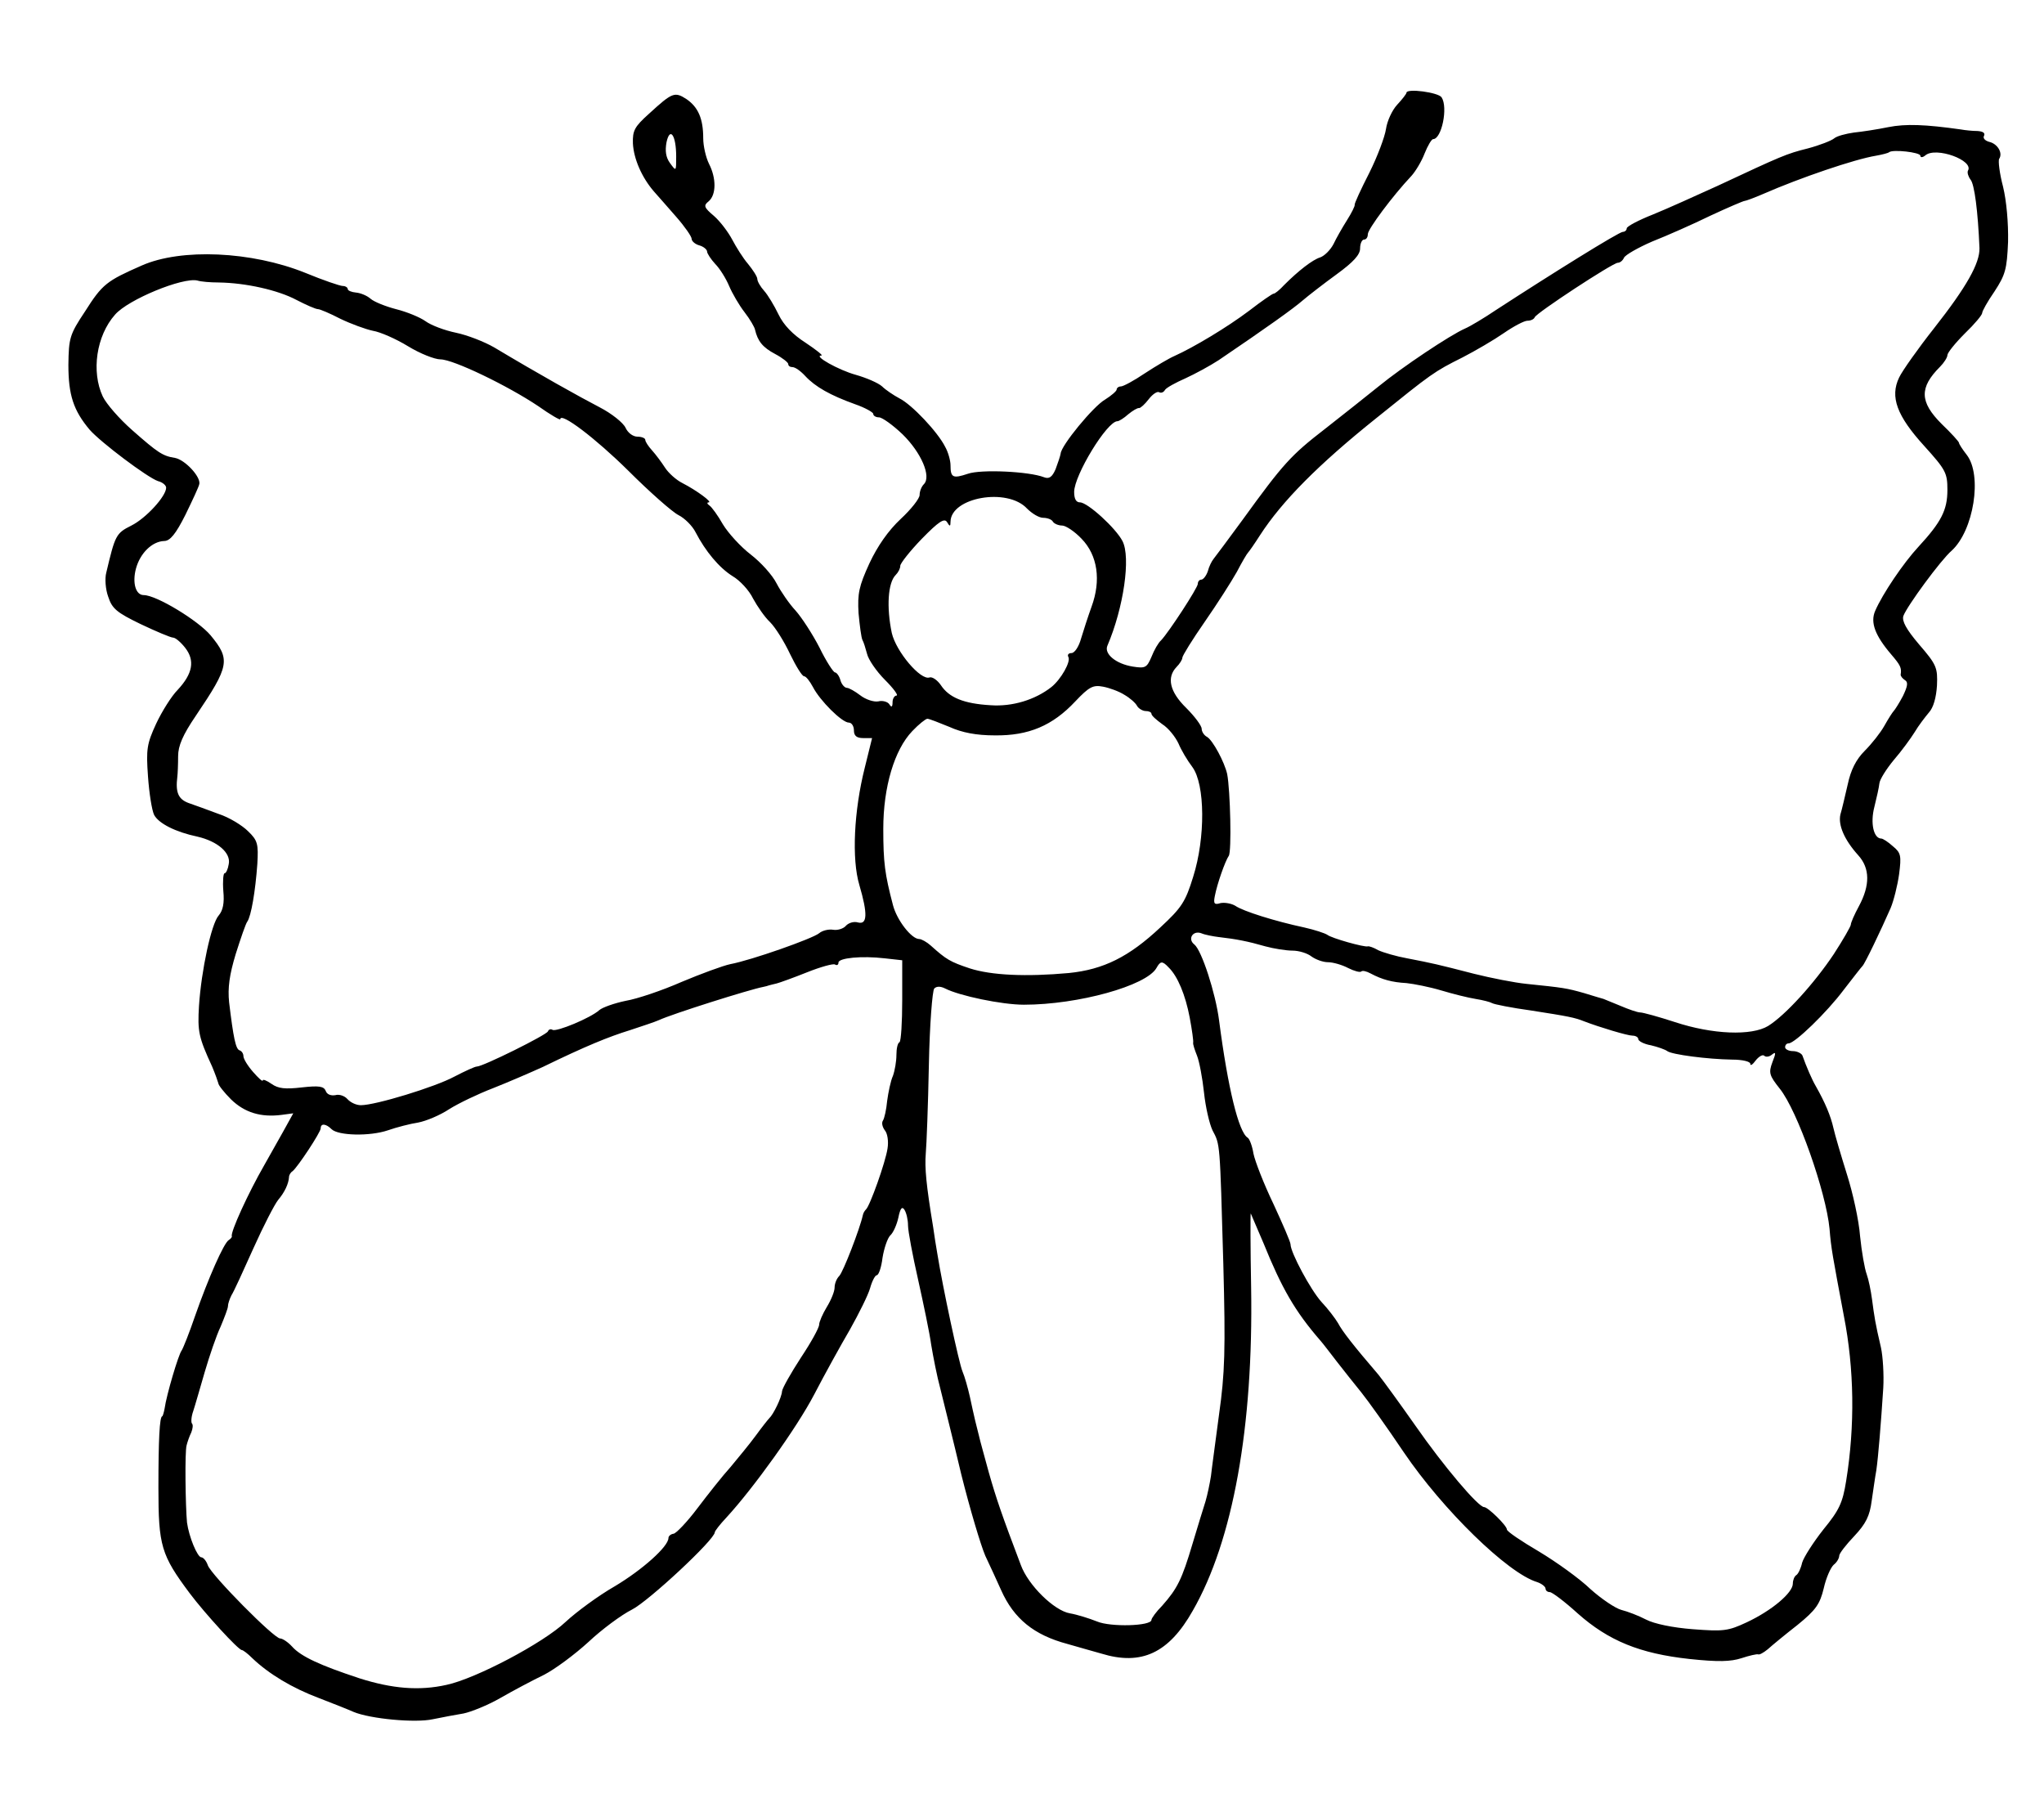 <?xml version="1.0" standalone="no"?>
<!DOCTYPE svg PUBLIC "-//W3C//DTD SVG 20010904//EN"
 "http://www.w3.org/TR/2001/REC-SVG-20010904/DTD/svg10.dtd">
<svg version="1.0" xmlns="http://www.w3.org/2000/svg"
 width="529pt" height="469pt" viewBox="0 0 529 469"
 preserveAspectRatio="xMidYMid meet">
<g transform="translate(0,469) scale(0.1,-0.1)"
fill="#000000" stroke="none">
<path d="M3640 4450 c0 -3 -11 -17 -24 -31 -13 -14 -26 -42 -29 -63 -3 -20
-22 -71 -43 -113 -22 -43 -39 -80 -38 -83 1 -3 -8 -21 -20 -40 -12 -19 -28
-47 -35 -62 -8 -15 -23 -30 -34 -34 -20 -6 -57 -35 -93 -71 -12 -13 -24 -23
-28 -23 -3 0 -32 -20 -63 -44 -57 -43 -144 -95 -193 -117 -14 -6 -48 -26 -77
-45 -28 -19 -56 -34 -62 -34 -6 0 -11 -4 -11 -8 0 -4 -14 -16 -30 -26 -30 -17
-114 -119 -115 -140 -1 -6 -7 -24 -13 -40 -9 -21 -17 -26 -30 -21 -38 15 -163
21 -197 9 -39 -13 -45 -10 -45 22 0 12 -6 34 -14 48 -19 38 -86 109 -118 125
-15 8 -36 22 -45 31 -10 9 -40 22 -68 30 -44 12 -112 50 -89 50 5 0 -14 15
-41 33 -33 21 -57 46 -70 73 -11 23 -28 51 -37 61 -10 11 -18 25 -18 31 0 6
-11 23 -24 39 -13 15 -31 44 -41 63 -10 19 -31 47 -47 61 -26 22 -28 27 -14
38 20 17 20 60 1 97 -8 16 -15 46 -15 66 0 51 -13 81 -44 102 -30 19 -36 17
-96 -38 -38 -34 -43 -44 -42 -77 2 -40 23 -88 54 -124 10 -11 36 -41 58 -66
22 -25 40 -51 40 -57 0 -6 9 -14 20 -17 11 -3 20 -11 20 -16 0 -5 10 -20 21
-32 12 -12 28 -38 36 -57 8 -19 26 -50 40 -68 14 -18 26 -39 27 -45 7 -30 20
-46 52 -63 19 -10 34 -22 34 -26 0 -5 5 -8 11 -8 7 0 21 -10 33 -23 26 -28 65
-50 129 -73 26 -9 47 -21 47 -25 0 -5 7 -9 15 -9 8 0 36 -20 61 -44 48 -47 75
-109 55 -129 -6 -6 -11 -18 -11 -28 0 -9 -22 -37 -49 -62 -32 -30 -60 -70 -81
-115 -27 -59 -31 -78 -28 -129 3 -32 7 -63 10 -69 3 -5 8 -21 12 -36 3 -14 24
-45 46 -67 23 -23 36 -41 30 -41 -5 0 -10 -8 -10 -17 0 -13 -3 -14 -8 -6 -4 7
-18 11 -29 8 -12 -2 -33 5 -47 16 -13 10 -29 19 -34 19 -6 0 -14 9 -17 20 -3
11 -10 20 -14 20 -4 0 -23 29 -40 64 -18 35 -46 78 -62 96 -16 17 -38 49 -49
70 -11 22 -41 55 -67 75 -26 20 -58 55 -72 78 -13 23 -29 45 -35 49 -6 4 -7 8
-2 8 11 0 -31 31 -68 50 -16 8 -36 26 -45 40 -9 14 -24 34 -33 44 -10 11 -18
23 -18 28 0 4 -9 8 -20 8 -12 0 -25 10 -31 23 -6 13 -36 37 -67 53 -52 27
-156 85 -273 155 -26 15 -70 32 -99 38 -29 6 -64 19 -79 30 -14 10 -48 24 -76
31 -27 7 -57 19 -66 27 -9 8 -26 15 -38 16 -11 1 -21 5 -21 9 0 4 -6 8 -13 8
-7 0 -51 15 -97 34 -139 56 -321 64 -423 19 -91 -40 -102 -48 -147 -119 -40
-60 -42 -69 -43 -138 0 -78 13 -118 55 -168 29 -33 150 -124 177 -133 12 -3
21 -11 21 -17 0 -22 -52 -79 -90 -98 -40 -20 -42 -25 -65 -122 -4 -15 -2 -43
5 -62 10 -31 22 -41 84 -71 40 -19 78 -35 84 -35 6 0 20 -12 31 -26 26 -33 20
-67 -19 -109 -16 -16 -41 -56 -56 -88 -24 -52 -26 -66 -21 -136 3 -43 10 -88
16 -100 12 -22 55 -44 112 -56 52 -12 87 -42 81 -71 -2 -13 -7 -24 -11 -24 -3
0 -5 -20 -3 -46 3 -31 -1 -50 -12 -63 -19 -21 -45 -142 -51 -234 -4 -66 -1
-81 34 -157 8 -19 15 -39 16 -43 0 -5 15 -24 33 -42 35 -34 77 -47 131 -40
l30 4 -26 -47 c-14 -25 -36 -64 -49 -87 -42 -73 -88 -174 -84 -184 1 -2 -3 -7
-8 -10 -13 -8 -53 -99 -87 -196 -15 -44 -31 -84 -35 -90 -8 -10 -39 -114 -44
-150 -2 -11 -5 -20 -6 -20 -7 0 -10 -61 -10 -185 0 -150 7 -174 81 -273 39
-52 126 -147 135 -147 3 0 15 -9 27 -21 43 -41 103 -77 172 -103 39 -15 79
-31 90 -36 43 -18 160 -29 205 -19 25 5 61 12 80 15 19 4 62 21 95 40 33 19
84 46 113 60 29 15 80 53 115 85 34 32 85 70 113 84 43 22 214 181 214 200 0
3 13 20 30 38 70 76 182 232 227 318 27 52 69 128 93 169 23 41 47 89 52 107
5 18 13 33 17 33 5 0 12 20 15 45 4 25 13 51 20 58 8 7 17 28 21 46 5 25 10
30 16 20 5 -8 9 -26 9 -40 0 -15 12 -78 26 -140 14 -63 30 -139 34 -169 5 -30
15 -82 24 -115 8 -33 33 -132 54 -221 22 -88 50 -182 62 -210 13 -27 31 -67
41 -89 33 -74 85 -116 171 -139 29 -8 69 -20 88 -25 104 -32 175 1 237 111
104 181 157 476 151 836 -2 106 -2 192 -1 192 0 0 15 -35 33 -77 47 -116 81
-176 148 -253 7 -8 26 -33 43 -55 17 -22 45 -57 62 -78 17 -21 67 -91 110
-155 101 -149 269 -313 345 -336 12 -4 22 -12 22 -17 0 -5 5 -9 11 -9 6 0 39
-25 72 -55 80 -71 161 -104 289 -118 75 -8 107 -7 135 2 21 7 40 11 43 10 3
-2 14 4 25 13 11 10 45 38 77 63 48 39 58 54 68 95 6 27 18 54 26 61 8 6 14
17 14 23 0 6 18 29 39 51 30 32 40 52 45 91 4 27 9 63 12 79 5 34 12 121 18
213 2 35 -1 82 -6 105 -15 64 -17 79 -23 124 -3 23 -9 52 -14 66 -5 13 -13 58
-17 98 -3 41 -19 113 -34 160 -15 48 -31 102 -35 120 -7 31 -21 65 -46 109 -9
15 -25 52 -34 78 -2 6 -14 12 -25 12 -11 0 -20 5 -20 10 0 6 4 10 9 10 16 0
99 80 143 139 24 31 45 58 48 61 6 5 48 93 73 150 8 19 18 59 22 88 6 47 5 55
-16 72 -12 11 -26 20 -30 20 -20 0 -29 40 -18 82 6 24 12 51 13 61 1 10 18 37
37 60 20 23 44 56 54 72 10 17 27 39 37 51 12 13 19 39 21 70 2 46 -1 54 -46
106 -34 40 -45 61 -41 74 9 25 97 145 125 169 57 52 80 195 39 248 -11 14 -20
28 -20 31 0 3 -20 25 -45 49 -57 57 -58 94 -4 148 10 10 19 24 19 30 0 6 20
31 45 56 25 24 45 48 45 53 0 5 14 30 32 56 28 43 32 57 35 128 1 49 -4 106
-13 143 -9 34 -13 67 -10 72 10 15 -4 39 -26 44 -11 3 -17 10 -13 16 3 7 -3
11 -17 12 -13 0 -32 2 -43 4 -92 13 -143 15 -188 6 -29 -6 -69 -12 -89 -14
-21 -3 -44 -9 -51 -15 -7 -6 -38 -18 -68 -26 -56 -14 -67 -19 -234 -97 -55
-25 -130 -59 -167 -74 -38 -15 -68 -31 -68 -36 0 -5 -5 -9 -10 -9 -10 0 -185
-109 -328 -202 -31 -21 -68 -43 -80 -48 -39 -17 -163 -100 -223 -149 -31 -25
-94 -75 -140 -111 -88 -68 -108 -90 -213 -235 -36 -49 -70 -95 -75 -101 -5 -6
-12 -20 -15 -32 -4 -12 -12 -22 -17 -22 -5 0 -9 -5 -9 -11 0 -10 -75 -125 -95
-146 -7 -6 -18 -25 -25 -43 -12 -28 -16 -30 -48 -25 -44 7 -75 33 -66 54 42
98 61 229 39 271 -17 33 -90 100 -110 100 -10 0 -15 9 -15 27 0 43 85 183 112
183 4 0 17 8 28 18 11 9 24 17 28 16 4 0 15 10 25 23 10 13 22 21 27 18 5 -3
12 0 15 6 4 6 28 19 53 30 24 11 63 32 86 47 124 84 194 134 218 155 14 12 54
43 87 67 44 32 61 51 61 67 0 13 5 23 10 23 6 0 10 6 10 14 0 13 64 99 113
151 10 11 26 37 34 58 8 20 18 37 22 37 22 0 39 82 22 108 -8 13 -91 24 -91
12z m-1890 -165 c0 -39 0 -39 -16 -17 -11 15 -13 32 -9 54 9 41 25 18 25 -37z
m3220 2 c0 -5 6 -5 13 1 27 23 127 -13 110 -40 -2 -5 1 -15 7 -23 10 -12 19
-81 23 -177 1 -39 -33 -100 -118 -208 -41 -52 -82 -110 -90 -127 -24 -50 -6
-99 65 -177 56 -62 60 -70 60 -114 0 -52 -16 -83 -75 -147 -39 -42 -93 -122
-112 -166 -13 -30 0 -64 42 -113 23 -27 27 -34 24 -52 0 -4 5 -10 11 -14 9 -5
7 -16 -5 -41 -10 -19 -21 -36 -24 -39 -3 -3 -14 -20 -24 -38 -10 -18 -33 -47
-51 -65 -22 -22 -36 -49 -44 -87 -7 -30 -15 -65 -19 -78 -6 -27 10 -65 46
-105 31 -34 31 -78 2 -132 -12 -22 -21 -43 -21 -48 0 -4 -20 -39 -44 -76 -50
-75 -125 -158 -170 -186 -43 -26 -144 -22 -241 10 -43 14 -83 25 -90 25 -7 0
-30 8 -51 17 -22 9 -41 17 -44 18 -3 1 -25 7 -50 15 -46 13 -53 14 -150 24
-30 3 -91 15 -135 26 -97 25 -106 27 -173 40 -28 5 -62 15 -75 21 -12 7 -24
11 -27 10 -8 -3 -94 21 -105 30 -6 4 -33 13 -60 19 -75 16 -158 42 -178 56
-10 6 -27 9 -38 7 -16 -5 -19 -2 -15 18 6 32 27 91 36 104 8 10 4 171 -4 212
-7 31 -37 87 -52 96 -8 4 -14 14 -14 21 0 8 -18 32 -40 54 -43 42 -51 79 -25
106 8 8 15 19 15 24 0 5 26 47 58 93 32 46 69 104 83 129 13 25 26 47 29 50 3
3 17 23 31 45 57 88 151 183 301 303 144 116 149 120 223 157 33 17 81 45 107
63 26 18 53 32 61 32 9 0 17 4 19 9 4 11 202 141 215 141 6 0 13 6 16 13 3 7
36 26 73 42 38 15 106 45 151 67 45 21 85 38 88 38 3 0 25 8 48 18 96 42 237
90 292 99 17 3 32 7 34 9 9 8 81 0 81 -9z m-4404 -328 c71 -1 154 -20 201 -45
25 -13 50 -24 56 -24 5 0 31 -11 58 -25 27 -13 65 -27 84 -31 19 -3 60 -21 91
-40 31 -19 69 -34 84 -34 33 0 174 -68 253 -121 31 -22 57 -37 57 -34 0 20 91
-49 176 -133 55 -55 114 -107 130 -115 16 -8 36 -28 44 -44 26 -50 61 -92 96
-114 19 -11 43 -37 53 -58 11 -20 30 -48 44 -61 14 -14 37 -51 52 -83 15 -31
31 -57 36 -57 5 0 15 -13 23 -28 18 -35 75 -92 93 -92 7 0 13 -9 13 -20 0 -14
7 -20 24 -20 l23 0 -19 -77 c-28 -111 -34 -236 -14 -303 22 -75 21 -104 -4
-97 -10 3 -24 -1 -31 -9 -6 -7 -21 -12 -33 -10 -11 2 -28 -2 -36 -9 -17 -14
-176 -70 -230 -80 -19 -4 -76 -25 -126 -46 -50 -22 -115 -44 -145 -49 -29 -6
-60 -17 -68 -24 -22 -20 -111 -57 -121 -51 -5 3 -10 1 -12 -4 -3 -9 -168 -91
-184 -91 -5 0 -31 -12 -58 -26 -50 -27 -204 -74 -242 -74 -12 0 -27 7 -35 16
-7 8 -21 13 -31 10 -12 -2 -22 2 -25 11 -5 12 -17 14 -62 9 -43 -5 -61 -3 -78
9 -13 9 -23 13 -23 9 0 -4 -11 6 -25 22 -14 16 -25 34 -25 41 0 6 -4 13 -10
15 -10 3 -16 33 -27 124 -4 38 1 72 17 125 13 41 26 79 30 84 10 14 21 79 26
149 3 52 1 61 -24 85 -15 15 -49 36 -77 45 -27 10 -62 23 -77 28 -27 10 -34
28 -29 68 1 8 2 32 2 53 0 27 12 55 46 105 87 129 90 145 38 208 -32 38 -140
104 -173 104 -21 0 -30 32 -20 69 11 40 42 70 73 71 15 0 30 18 55 68 18 37
35 73 36 80 3 19 -37 62 -63 67 -32 5 -44 13 -111 72 -33 29 -67 68 -76 87
-30 64 -17 157 32 212 34 39 175 97 213 88 9 -3 34 -5 55 -5z m2092 -585 c13
-13 31 -24 42 -24 10 0 22 -4 25 -10 3 -5 14 -10 24 -10 9 0 32 -15 50 -34 42
-43 51 -108 26 -176 -9 -25 -21 -62 -27 -82 -6 -22 -17 -38 -25 -38 -8 0 -11
-5 -8 -10 7 -12 -19 -58 -44 -78 -42 -33 -101 -51 -157 -47 -70 4 -108 20
-129 52 -9 13 -22 22 -29 20 -23 -9 -87 67 -98 115 -14 67 -10 130 10 150 7 7
12 17 12 24 0 6 25 38 56 70 43 44 58 54 65 43 7 -12 9 -12 9 1 1 63 147 89
198 34z m252 -482 c14 -8 29 -21 33 -29 4 -7 15 -13 22 -13 8 0 15 -3 15 -7 0
-5 13 -16 28 -27 16 -10 34 -33 42 -50 7 -17 23 -44 36 -61 33 -45 34 -183 2
-284 -20 -65 -30 -80 -85 -131 -81 -76 -147 -109 -237 -118 -110 -10 -200 -6
-256 12 -51 17 -61 23 -101 59 -10 9 -24 17 -30 17 -20 0 -58 49 -68 88 -21
80 -25 110 -25 197 0 109 29 205 75 253 17 18 35 32 39 32 5 0 30 -10 57 -21
33 -15 70 -22 118 -22 87 -1 149 25 208 88 36 38 46 43 72 38 16 -3 41 -12 55
-21z m245 -627 c44 -5 75 -11 120 -24 22 -6 54 -11 70 -11 17 0 39 -7 49 -15
11 -8 30 -15 43 -15 13 0 37 -7 52 -15 16 -8 31 -12 34 -9 3 3 13 1 24 -5 30
-16 56 -23 93 -25 19 -2 60 -10 90 -19 30 -9 70 -19 89 -22 19 -3 38 -8 43
-11 5 -3 50 -12 101 -19 96 -15 112 -18 137 -28 39 -15 112 -37 125 -37 8 0
15 -4 15 -9 0 -5 15 -13 33 -16 17 -4 37 -11 42 -15 12 -9 104 -21 168 -22 27
0 47 -5 47 -11 0 -6 6 -2 14 9 8 10 18 16 22 12 4 -4 13 -3 20 3 10 8 11 5 1
-20 -10 -27 -8 -34 19 -68 46 -57 120 -268 129 -363 4 -51 8 -70 37 -225 27
-137 29 -285 6 -427 -9 -57 -18 -76 -59 -126 -26 -33 -51 -72 -55 -86 -3 -14
-10 -29 -15 -32 -5 -3 -9 -13 -9 -22 0 -24 -55 -70 -119 -100 -49 -23 -61 -24
-140 -18 -52 4 -100 14 -121 25 -19 10 -48 21 -64 25 -15 4 -51 28 -80 54 -28
27 -88 70 -133 97 -46 27 -83 52 -83 57 0 10 -49 58 -59 58 -15 0 -105 106
-178 211 -40 57 -83 116 -95 131 -66 77 -94 113 -105 134 -7 12 -26 37 -43 55
-28 31 -80 128 -80 149 0 6 -20 52 -44 104 -25 52 -48 111 -52 131 -3 19 -10
38 -15 41 -23 14 -51 127 -74 304 -9 70 -45 181 -64 196 -18 14 -4 37 18 29 9
-4 30 -8 46 -10z m-820 -163 c0 -57 -3 -106 -7 -109 -5 -2 -8 -17 -8 -33 0
-16 -4 -40 -9 -54 -6 -13 -12 -43 -15 -65 -2 -22 -7 -45 -11 -51 -4 -6 -1 -17
5 -25 7 -8 10 -29 7 -47 -5 -35 -46 -150 -56 -158 -3 -3 -7 -9 -8 -15 -8 -36
-51 -147 -61 -157 -7 -7 -12 -20 -12 -30 0 -10 -9 -32 -20 -50 -11 -18 -20
-39 -20 -46 0 -8 -21 -46 -47 -85 -26 -40 -48 -79 -49 -87 -1 -17 -23 -61 -33
-70 -3 -3 -19 -23 -35 -45 -16 -22 -46 -58 -65 -81 -20 -22 -58 -70 -86 -107
-27 -36 -56 -66 -62 -66 -7 -1 -13 -6 -13 -11 0 -22 -67 -82 -139 -125 -42
-24 -99 -66 -127 -92 -58 -55 -233 -147 -308 -163 -71 -16 -141 -10 -226 17
-100 33 -151 56 -174 82 -11 12 -25 21 -31 21 -16 0 -177 163 -187 189 -4 12
-12 21 -17 21 -10 0 -32 53 -37 90 -4 42 -6 184 -1 200 2 8 7 23 12 33 4 10 5
20 2 23 -3 3 -2 18 3 32 5 15 18 61 30 102 12 41 30 94 41 117 10 24 19 47 19
53 0 6 4 18 9 28 6 9 31 64 57 122 26 58 55 114 64 125 17 20 27 42 28 59 0 5
4 12 9 15 13 10 73 101 73 111 0 14 14 12 28 -2 17 -17 99 -19 146 -3 23 8 58
17 78 20 21 4 57 19 81 35 24 15 74 39 113 54 38 15 96 40 129 55 111 54 170
78 225 95 30 10 64 21 75 26 34 16 237 80 270 86 6 1 12 3 15 4 3 1 12 3 20 5
8 2 44 15 79 29 35 14 68 23 72 20 5 -3 9 -1 9 5 0 12 60 18 120 11 l45 -5 0
-103z m689 85 c24 -23 44 -72 55 -130 6 -32 10 -61 9 -65 -1 -4 4 -19 10 -34
6 -15 14 -58 18 -95 4 -38 14 -81 22 -98 20 -38 19 -28 28 -345 6 -224 4 -284
-11 -390 -9 -69 -19 -141 -21 -160 -3 -19 -9 -48 -14 -65 -5 -16 -21 -67 -34
-111 -27 -91 -39 -115 -78 -159 -16 -16 -28 -33 -28 -37 0 -16 -106 -19 -141
-4 -20 8 -52 18 -70 21 -41 7 -108 73 -127 125 -49 129 -64 173 -83 240 -11
41 -23 83 -25 93 -2 9 -7 27 -10 40 -3 12 -9 40 -14 63 -5 22 -13 51 -19 65
-9 21 -51 217 -65 304 -3 17 -8 48 -11 70 -18 109 -22 153 -19 190 2 22 6 125
8 229 2 103 9 193 14 198 6 6 16 6 28 0 37 -19 147 -42 204 -42 140 0 317 49
343 95 10 18 15 19 31 2z"/>
</g>
</svg>
